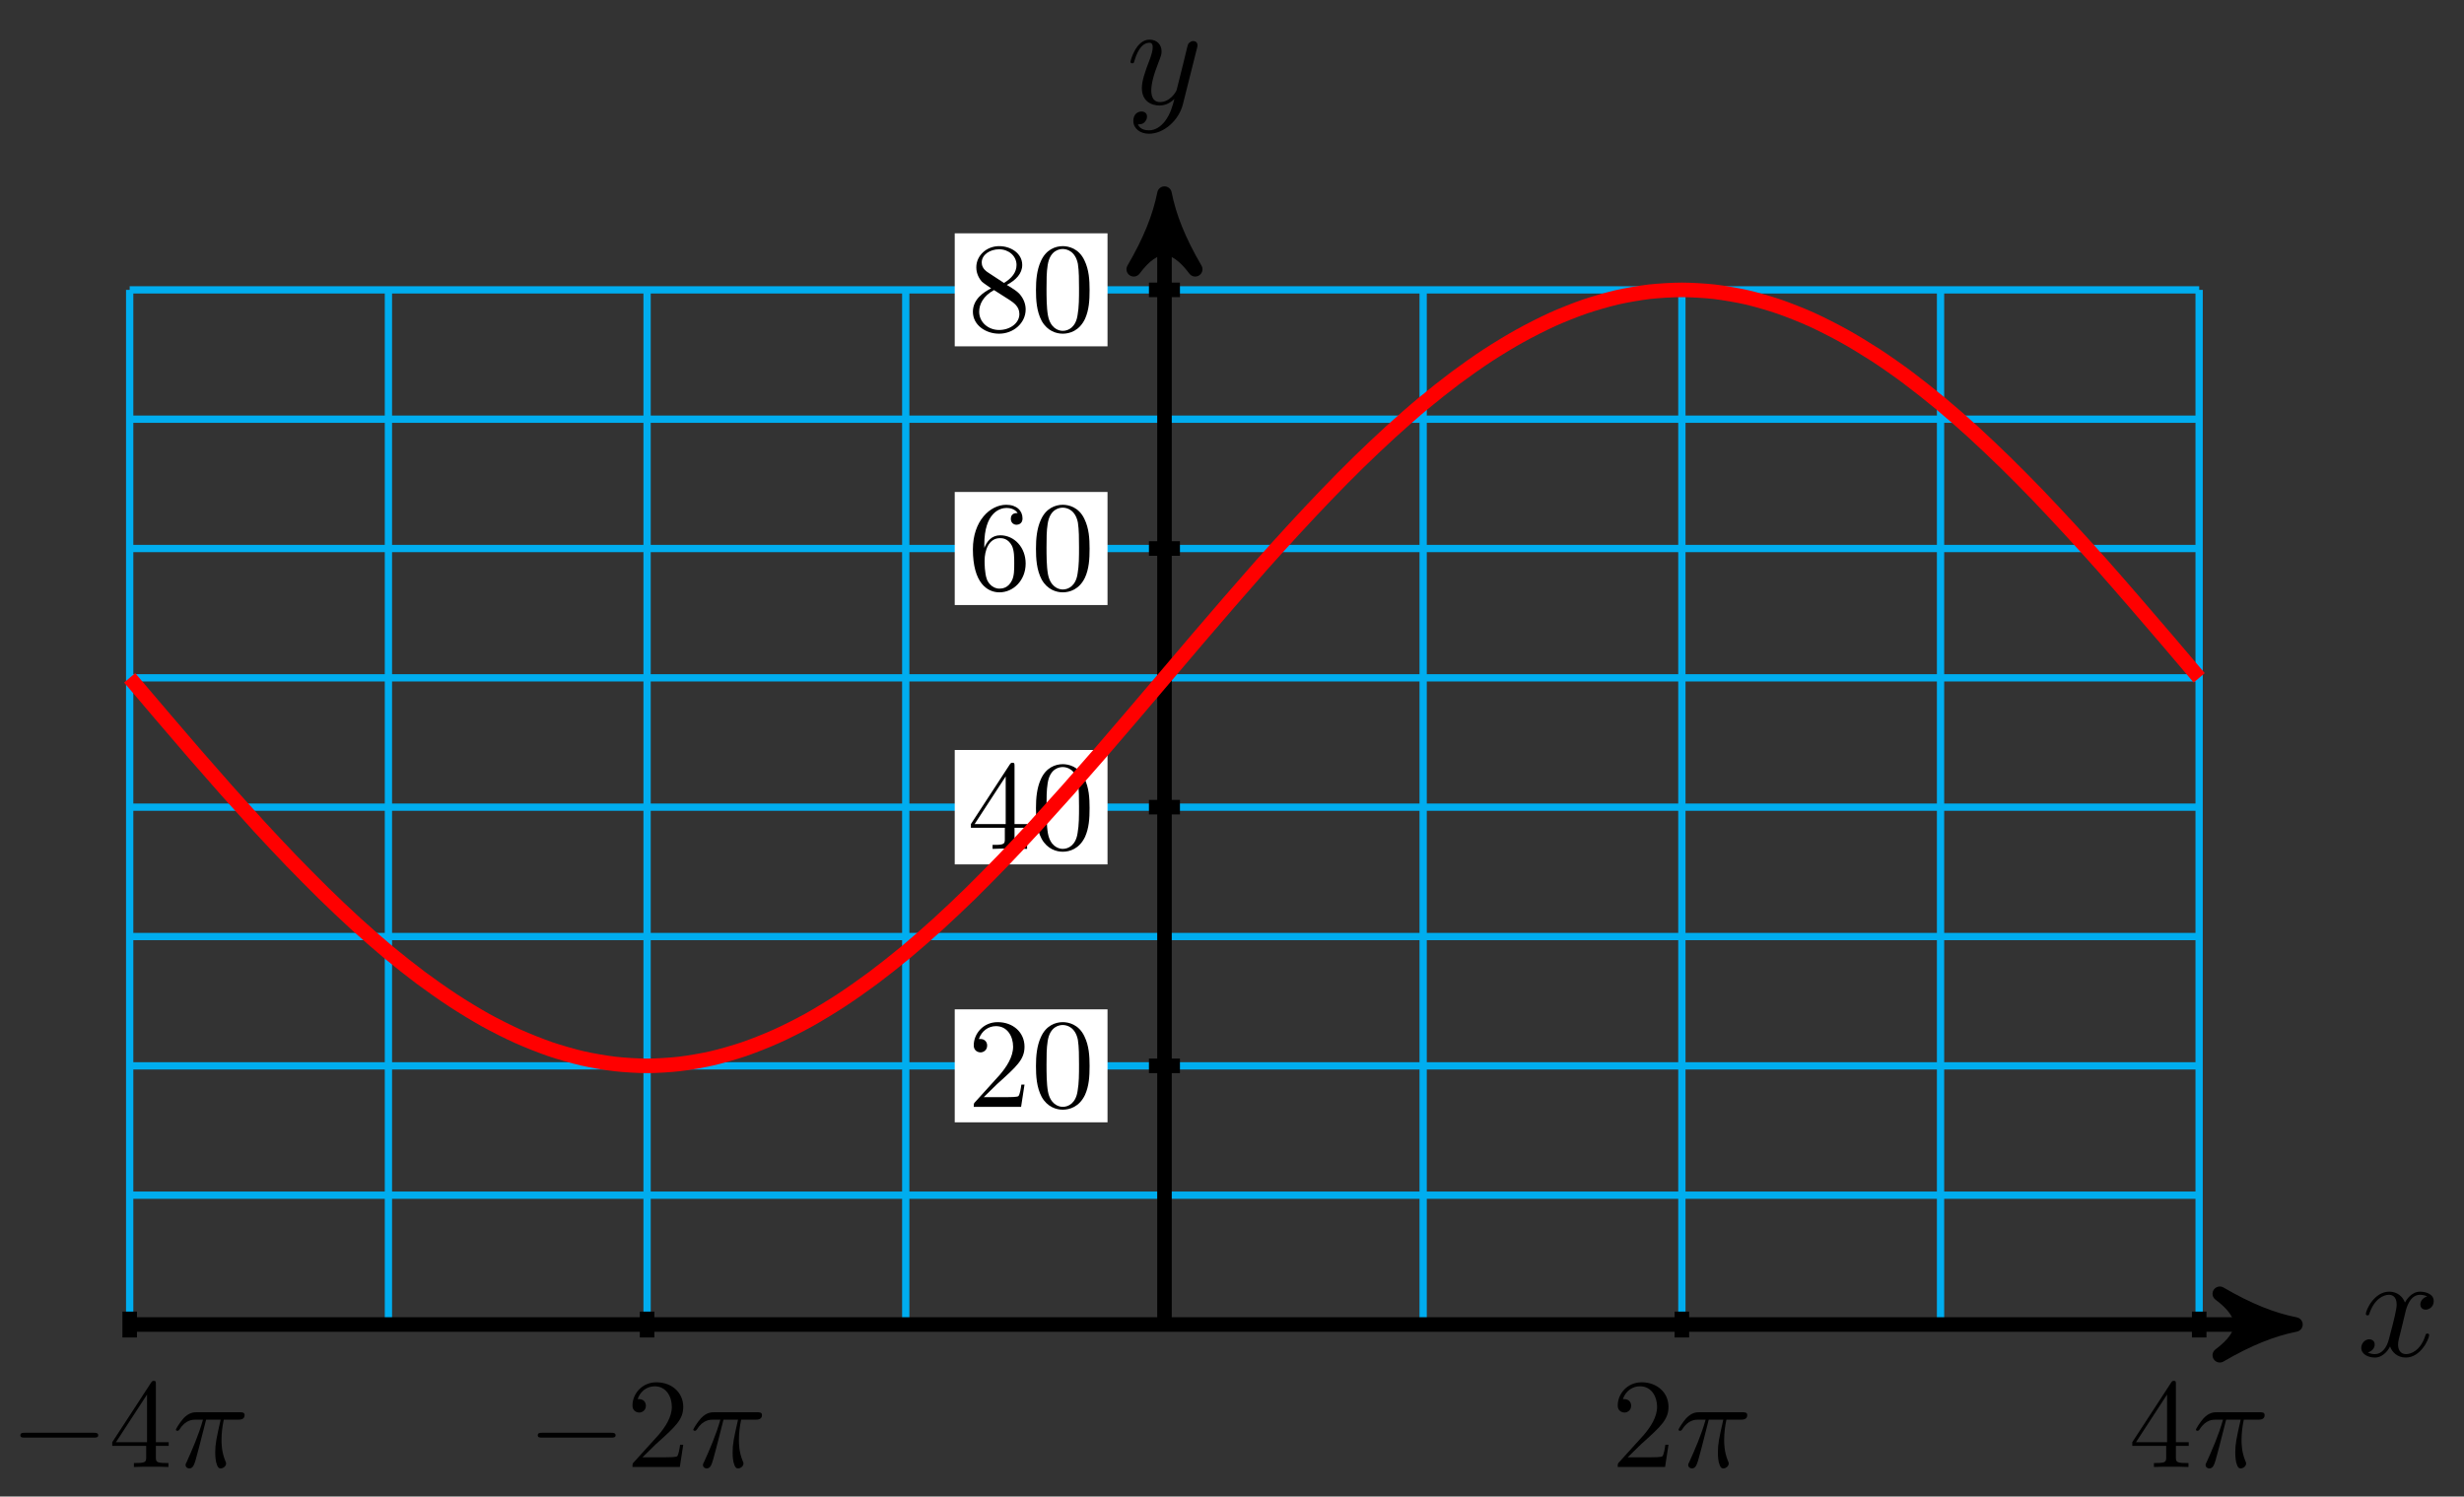 <?xml version="1.0" encoding="UTF-8"?>
<svg xmlns="http://www.w3.org/2000/svg" xmlns:xlink="http://www.w3.org/1999/xlink" width="135pt" height="82pt" viewBox="0 0 135 82" version="1.1">
<rect x="0" y="0" width="135" height="82" fill="#333333" stroke="none"/>
<defs>
<g>
<symbol overflow="visible" id="glyph0-0">
<path style="stroke:none;" d=""/>
</symbol>
<symbol overflow="visible" id="glyph0-1">
<path style="stroke:none;" d="M 2.656 -2.406 C 2.703 -2.609 2.891 -3.344 3.453 -3.344 C 3.484 -3.344 3.688 -3.344 3.844 -3.25 C 3.625 -3.203 3.469 -3 3.469 -2.812 C 3.469 -2.688 3.547 -2.531 3.766 -2.531 C 3.938 -2.531 4.203 -2.672 4.203 -3 C 4.203 -3.406 3.734 -3.516 3.453 -3.516 C 3 -3.516 2.719 -3.094 2.625 -2.922 C 2.422 -3.438 1.984 -3.516 1.766 -3.516 C 0.938 -3.516 0.484 -2.5 0.484 -2.297 C 0.484 -2.219 0.562 -2.219 0.578 -2.219 C 0.641 -2.219 0.656 -2.234 0.672 -2.297 C 0.953 -3.141 1.469 -3.344 1.75 -3.344 C 1.891 -3.344 2.172 -3.281 2.172 -2.812 C 2.172 -2.562 2.047 -2.031 1.75 -0.922 C 1.625 -0.422 1.344 -0.094 0.984 -0.094 C 0.938 -0.094 0.75 -0.094 0.594 -0.188 C 0.781 -0.234 0.969 -0.391 0.969 -0.625 C 0.969 -0.844 0.781 -0.906 0.672 -0.906 C 0.438 -0.906 0.234 -0.688 0.234 -0.438 C 0.234 -0.078 0.625 0.094 0.984 0.094 C 1.5 0.094 1.797 -0.469 1.812 -0.516 C 1.906 -0.219 2.203 0.094 2.672 0.094 C 3.5 0.094 3.953 -0.938 3.953 -1.141 C 3.953 -1.219 3.875 -1.219 3.859 -1.219 C 3.781 -1.219 3.766 -1.188 3.75 -1.125 C 3.484 -0.281 2.953 -0.094 2.688 -0.094 C 2.375 -0.094 2.25 -0.344 2.25 -0.609 C 2.25 -0.781 2.297 -0.969 2.391 -1.312 Z M 2.656 -2.406 "/>
</symbol>
<symbol overflow="visible" id="glyph0-2">
<path style="stroke:none;" d="M 3.875 -3.031 C 3.906 -3.141 3.906 -3.156 3.906 -3.219 C 3.906 -3.359 3.797 -3.438 3.672 -3.438 C 3.594 -3.438 3.469 -3.391 3.391 -3.266 C 3.375 -3.234 3.312 -2.984 3.281 -2.844 C 3.234 -2.625 3.172 -2.422 3.125 -2.203 L 2.766 -0.766 C 2.734 -0.641 2.391 -0.094 1.859 -0.094 C 1.453 -0.094 1.375 -0.438 1.375 -0.734 C 1.375 -1.094 1.5 -1.594 1.781 -2.297 C 1.906 -2.625 1.938 -2.703 1.938 -2.875 C 1.938 -3.234 1.688 -3.516 1.281 -3.516 C 0.531 -3.516 0.234 -2.359 0.234 -2.297 C 0.234 -2.219 0.312 -2.219 0.328 -2.219 C 0.406 -2.219 0.422 -2.234 0.453 -2.359 C 0.672 -3.109 0.984 -3.344 1.266 -3.344 C 1.328 -3.344 1.453 -3.344 1.453 -3.094 C 1.453 -2.891 1.375 -2.688 1.328 -2.531 C 1 -1.688 0.859 -1.234 0.859 -0.859 C 0.859 -0.156 1.359 0.094 1.828 0.094 C 2.141 0.094 2.422 -0.047 2.641 -0.266 C 2.531 0.141 2.438 0.531 2.125 0.953 C 1.906 1.234 1.609 1.453 1.25 1.453 C 1.125 1.453 0.766 1.438 0.641 1.125 C 0.766 1.125 0.875 1.125 0.984 1.031 C 1.062 0.953 1.141 0.859 1.141 0.703 C 1.141 0.453 0.922 0.422 0.844 0.422 C 0.656 0.422 0.391 0.547 0.391 0.938 C 0.391 1.344 0.75 1.641 1.25 1.641 C 2.062 1.641 2.891 0.906 3.109 0.016 Z M 3.875 -3.031 "/>
</symbol>
<symbol overflow="visible" id="glyph1-0">
<path style="stroke:none;" d=""/>
</symbol>
<symbol overflow="visible" id="glyph1-1">
<path style="stroke:none;" d="M 3.125 -1.219 L 2.953 -1.219 C 2.922 -1 2.875 -0.703 2.797 -0.594 C 2.75 -0.531 2.297 -0.531 2.141 -0.531 L 0.891 -0.531 L 1.625 -1.25 C 2.703 -2.219 3.125 -2.594 3.125 -3.297 C 3.125 -4.078 2.5 -4.641 1.656 -4.641 C 0.859 -4.641 0.344 -4 0.344 -3.375 C 0.344 -2.984 0.703 -2.984 0.719 -2.984 C 0.844 -2.984 1.078 -3.078 1.078 -3.359 C 1.078 -3.547 0.953 -3.719 0.703 -3.719 C 0.656 -3.719 0.641 -3.719 0.625 -3.719 C 0.781 -4.172 1.156 -4.422 1.562 -4.422 C 2.188 -4.422 2.5 -3.859 2.5 -3.297 C 2.5 -2.734 2.141 -2.188 1.766 -1.75 L 0.422 -0.266 C 0.344 -0.188 0.344 -0.172 0.344 0 L 2.938 0 Z M 3.125 -1.219 "/>
</symbol>
<symbol overflow="visible" id="glyph1-2">
<path style="stroke:none;" d="M 3.203 -2.234 C 3.203 -2.781 3.172 -3.344 2.922 -3.859 C 2.609 -4.531 2.031 -4.641 1.734 -4.641 C 1.328 -4.641 0.812 -4.453 0.531 -3.812 C 0.312 -3.328 0.266 -2.781 0.266 -2.234 C 0.266 -1.703 0.297 -1.078 0.578 -0.547 C 0.891 0.016 1.391 0.156 1.734 0.156 C 2.109 0.156 2.641 0 2.953 -0.656 C 3.172 -1.141 3.203 -1.672 3.203 -2.234 Z M 2.625 -2.312 C 2.625 -1.797 2.625 -1.312 2.547 -0.875 C 2.453 -0.203 2.047 0 1.734 0 C 1.469 0 1.047 -0.172 0.922 -0.844 C 0.844 -1.266 0.844 -1.906 0.844 -2.312 C 0.844 -2.766 0.844 -3.219 0.906 -3.594 C 1.031 -4.422 1.562 -4.484 1.734 -4.484 C 1.969 -4.484 2.422 -4.359 2.562 -3.672 C 2.625 -3.281 2.625 -2.75 2.625 -2.312 Z M 2.625 -2.312 "/>
</symbol>
<symbol overflow="visible" id="glyph1-3">
<path style="stroke:none;" d="M 3.281 -1.156 L 3.281 -1.359 L 2.578 -1.359 L 2.578 -4.531 C 2.578 -4.672 2.578 -4.719 2.469 -4.719 C 2.406 -4.719 2.391 -4.719 2.328 -4.641 L 0.188 -1.359 L 0.188 -1.156 L 2.047 -1.156 L 2.047 -0.547 C 2.047 -0.297 2.031 -0.219 1.516 -0.219 L 1.375 -0.219 L 1.375 0 C 1.656 -0.016 2.016 -0.016 2.312 -0.016 C 2.609 -0.016 2.969 -0.016 3.266 0 L 3.266 -0.219 L 3.109 -0.219 C 2.594 -0.219 2.578 -0.297 2.578 -0.547 L 2.578 -1.156 Z M 2.094 -1.359 L 0.391 -1.359 L 2.094 -3.969 Z M 2.094 -1.359 "/>
</symbol>
<symbol overflow="visible" id="glyph1-4">
<path style="stroke:none;" d="M 3.188 -1.422 C 3.188 -2.312 2.562 -2.969 1.797 -2.969 C 1.312 -2.969 1.062 -2.625 0.922 -2.281 L 0.922 -2.453 C 0.922 -4.219 1.781 -4.469 2.141 -4.469 C 2.312 -4.469 2.594 -4.422 2.75 -4.188 C 2.641 -4.188 2.375 -4.188 2.375 -3.875 C 2.375 -3.656 2.531 -3.547 2.688 -3.547 C 2.797 -3.547 3.016 -3.609 3.016 -3.891 C 3.016 -4.312 2.703 -4.641 2.125 -4.641 C 1.234 -4.641 0.297 -3.75 0.297 -2.203 C 0.297 -0.344 1.094 0.156 1.75 0.156 C 2.516 0.156 3.188 -0.5 3.188 -1.422 Z M 2.562 -1.422 C 2.562 -1.094 2.562 -0.75 2.438 -0.5 C 2.234 -0.078 1.906 -0.047 1.75 -0.047 C 1.312 -0.047 1.094 -0.453 1.062 -0.562 C 0.938 -0.891 0.938 -1.453 0.938 -1.578 C 0.938 -2.125 1.156 -2.812 1.781 -2.812 C 1.891 -2.812 2.219 -2.812 2.438 -2.391 C 2.562 -2.125 2.562 -1.766 2.562 -1.422 Z M 2.562 -1.422 "/>
</symbol>
<symbol overflow="visible" id="glyph1-5">
<path style="stroke:none;" d="M 3.188 -1.172 C 3.188 -1.422 3.109 -1.734 2.844 -2.031 C 2.703 -2.172 2.594 -2.25 2.156 -2.516 C 2.656 -2.781 3 -3.141 3 -3.609 C 3 -4.25 2.375 -4.641 1.734 -4.641 C 1.047 -4.641 0.484 -4.125 0.484 -3.484 C 0.484 -3.359 0.5 -3.031 0.781 -2.703 C 0.859 -2.625 1.125 -2.453 1.297 -2.328 C 0.891 -2.125 0.297 -1.734 0.297 -1.047 C 0.297 -0.312 1 0.156 1.734 0.156 C 2.516 0.156 3.188 -0.422 3.188 -1.172 Z M 2.688 -3.609 C 2.688 -3.203 2.422 -2.875 2 -2.625 L 1.141 -3.188 C 0.812 -3.391 0.781 -3.625 0.781 -3.75 C 0.781 -4.172 1.234 -4.469 1.734 -4.469 C 2.25 -4.469 2.688 -4.109 2.688 -3.609 Z M 2.844 -0.922 C 2.844 -0.406 2.312 -0.047 1.734 -0.047 C 1.141 -0.047 0.641 -0.469 0.641 -1.047 C 0.641 -1.453 0.859 -1.906 1.453 -2.234 L 2.312 -1.688 C 2.516 -1.547 2.844 -1.344 2.844 -0.922 Z M 2.844 -0.922 "/>
</symbol>
<symbol overflow="visible" id="glyph2-0">
<path style="stroke:none;" d=""/>
</symbol>
<symbol overflow="visible" id="glyph2-1">
<path style="stroke:none;" d="M 4.594 -1.609 C 4.703 -1.609 4.844 -1.609 4.844 -1.734 C 4.844 -1.875 4.703 -1.875 4.594 -1.875 L 0.828 -1.875 C 0.703 -1.875 0.578 -1.875 0.578 -1.734 C 0.578 -1.609 0.703 -1.609 0.828 -1.609 Z M 4.594 -1.609 "/>
</symbol>
<symbol overflow="visible" id="glyph3-0">
<path style="stroke:none;" d=""/>
</symbol>
<symbol overflow="visible" id="glyph3-1">
<path style="stroke:none;" d="M 2.047 -1.156 L 2.047 -0.547 C 2.047 -0.297 2.031 -0.219 1.516 -0.219 L 1.375 -0.219 L 1.375 0 C 1.656 -0.016 2.016 -0.016 2.312 -0.016 C 2.609 -0.016 2.969 -0.016 3.266 0 L 3.266 -0.219 L 3.109 -0.219 C 2.594 -0.219 2.578 -0.297 2.578 -0.547 L 2.578 -1.156 L 3.281 -1.156 L 3.281 -1.359 L 2.578 -1.359 L 2.578 -4.531 C 2.578 -4.672 2.578 -4.719 2.469 -4.719 C 2.406 -4.719 2.391 -4.719 2.328 -4.641 L 0.188 -1.359 L 0.188 -1.156 Z M 2.094 -1.359 L 0.391 -1.359 L 2.094 -3.969 Z M 2.094 -1.359 "/>
</symbol>
<symbol overflow="visible" id="glyph3-2">
<path style="stroke:none;" d="M 0.891 -0.531 L 1.625 -1.25 C 2.703 -2.219 3.125 -2.594 3.125 -3.297 C 3.125 -4.078 2.5 -4.641 1.656 -4.641 C 0.859 -4.641 0.344 -4 0.344 -3.375 C 0.344 -2.984 0.703 -2.984 0.719 -2.984 C 0.844 -2.984 1.078 -3.078 1.078 -3.359 C 1.078 -3.547 0.953 -3.719 0.703 -3.719 C 0.656 -3.719 0.641 -3.719 0.625 -3.719 C 0.781 -4.172 1.156 -4.422 1.562 -4.422 C 2.188 -4.422 2.5 -3.859 2.5 -3.297 C 2.5 -2.734 2.141 -2.188 1.766 -1.75 L 0.422 -0.266 C 0.344 -0.188 0.344 -0.172 0.344 0 L 2.938 0 L 3.125 -1.219 L 2.953 -1.219 C 2.922 -1 2.875 -0.703 2.797 -0.594 C 2.75 -0.531 2.297 -0.531 2.141 -0.531 Z M 0.891 -0.531 "/>
</symbol>
<symbol overflow="visible" id="glyph4-0">
<path style="stroke:none;" d=""/>
</symbol>
<symbol overflow="visible" id="glyph4-1">
<path style="stroke:none;" d="M 1.844 -2.594 L 2.641 -2.594 C 2.406 -1.562 2.344 -1.266 2.344 -0.797 C 2.344 -0.703 2.344 -0.516 2.391 -0.266 C 2.469 0.031 2.547 0.078 2.641 0.078 C 2.781 0.078 2.938 -0.047 2.938 -0.188 C 2.938 -0.234 2.938 -0.25 2.891 -0.344 C 2.688 -0.844 2.688 -1.297 2.688 -1.484 C 2.688 -1.859 2.734 -2.234 2.812 -2.594 L 3.609 -2.594 C 3.703 -2.594 3.953 -2.594 3.953 -2.844 C 3.953 -3 3.812 -3 3.672 -3 L 1.344 -3 C 1.188 -3 0.922 -3 0.609 -2.672 C 0.375 -2.406 0.188 -2.078 0.188 -2.047 C 0.188 -2.047 0.188 -1.984 0.266 -1.984 C 0.328 -1.984 0.344 -2 0.391 -2.062 C 0.719 -2.594 1.125 -2.594 1.266 -2.594 L 1.672 -2.594 C 1.438 -1.75 1.062 -0.906 0.781 -0.281 C 0.719 -0.172 0.719 -0.156 0.719 -0.109 C 0.719 0.016 0.828 0.078 0.922 0.078 C 1.125 0.078 1.188 -0.125 1.266 -0.375 C 1.359 -0.703 1.359 -0.703 1.453 -1.062 Z M 1.844 -2.594 "/>
</symbol>
</g>
</defs>
<g id="surface1">
<path style="fill:none;stroke-width:0.399;stroke-linecap:butt;stroke-linejoin:miter;stroke:rgb(0%,67.839%,93.729%);stroke-opacity:1;stroke-miterlimit:10;" d="M -56.695 0.001 L 56.692 0.001 M -56.695 7.087 L 56.692 7.087 M -56.695 14.173 L 56.692 14.173 M -56.695 21.259 L 56.692 21.259 M -56.695 28.348 L 56.692 28.348 M -56.695 35.434 L 56.692 35.434 M -56.695 42.52 L 56.692 42.52 M -56.695 49.606 L 56.692 49.606 M -56.695 56.692 L 56.692 56.692 M -56.695 0.001 L -56.695 56.692 M -42.519 0.001 L -42.519 56.692 M -28.347 0.001 L -28.347 56.692 M -14.175 0.001 L -14.175 56.692 M 0.001 0.001 L 0.001 56.692 M 14.173 0.001 L 14.173 56.692 M 28.348 0.001 L 28.348 56.692 M 42.52 0.001 L 42.52 56.692 M 56.688 0.001 L 56.688 56.692 " transform="matrix(1,0,0,-1,63.8,72.575)"/>
<path style="fill:none;stroke-width:0.797;stroke-linecap:butt;stroke-linejoin:miter;stroke:rgb(0%,0%,0%);stroke-opacity:1;stroke-miterlimit:10;" d="M -56.695 0.001 L 60.927 0.001 " transform="matrix(1,0,0,-1,63.8,72.575)"/>
<path style="fill-rule:nonzero;fill:rgb(0%,0%,0%);fill-opacity:1;stroke-width:0.797;stroke-linecap:butt;stroke-linejoin:round;stroke:rgb(0%,0%,0%);stroke-opacity:1;stroke-miterlimit:10;" d="M 1.037 0.001 C -0.26 0.259 -1.552 0.778 -3.107 1.684 C -1.552 0.516 -1.552 -0.519 -3.107 -1.683 C -1.552 -0.777 -0.26 -0.261 1.037 0.001 Z M 1.037 0.001 " transform="matrix(1,0,0,-1,124.728,72.575)"/>
<g style="fill:rgb(0%,0%,0%);fill-opacity:1;">
  <use xlink:href="#glyph0-1" x="129.138" y="74.291"/>
</g>
<path style="fill:none;stroke-width:0.797;stroke-linecap:butt;stroke-linejoin:miter;stroke:rgb(0%,0%,0%);stroke-opacity:1;stroke-miterlimit:10;" d="M 0.001 0.001 L 0.001 60.927 " transform="matrix(1,0,0,-1,63.8,72.575)"/>
<path style="fill-rule:nonzero;fill:rgb(0%,0%,0%);fill-opacity:1;stroke-width:0.797;stroke-linecap:butt;stroke-linejoin:round;stroke:rgb(0%,0%,0%);stroke-opacity:1;stroke-miterlimit:10;" d="M 1.037 -0.001 C -0.26 0.261 -1.553 0.777 -3.107 1.683 C -1.553 0.519 -1.553 -0.516 -3.107 -1.684 C -1.553 -0.778 -0.26 -0.259 1.037 -0.001 Z M 1.037 -0.001 " transform="matrix(0,-1,-1,0,63.8,11.647)"/>
<g style="fill:rgb(0%,0%,0%);fill-opacity:1;">
  <use xlink:href="#glyph0-2" x="61.703" y="5.687"/>
</g>
<path style="fill:none;stroke-width:0.797;stroke-linecap:butt;stroke-linejoin:miter;stroke:rgb(0%,0%,0%);stroke-opacity:1;stroke-miterlimit:10;" d="M 0.848 14.173 L -0.851 14.173 " transform="matrix(1,0,0,-1,63.8,72.575)"/>
<path style=" stroke:none;fill-rule:nonzero;fill:rgb(100%,100%,100%);fill-opacity:1;" d="M 60.68 55.305 L 52.309 55.305 L 52.309 61.496 L 60.68 61.496 Z M 60.68 55.305 "/>
<g style="fill:rgb(0%,0%,0%);fill-opacity:1;">
  <use xlink:href="#glyph1-1" x="53.007" y="60.648"/>
  <use xlink:href="#glyph1-2" x="56.494" y="60.648"/>
</g>
<path style="fill:none;stroke-width:0.797;stroke-linecap:butt;stroke-linejoin:miter;stroke:rgb(0%,0%,0%);stroke-opacity:1;stroke-miterlimit:10;" d="M 0.848 28.348 L -0.851 28.348 " transform="matrix(1,0,0,-1,63.8,72.575)"/>
<path style=" stroke:none;fill-rule:nonzero;fill:rgb(100%,100%,100%);fill-opacity:1;" d="M 60.68 41.094 L 52.309 41.094 L 52.309 47.363 L 60.68 47.363 Z M 60.68 41.094 "/>
<g style="fill:rgb(0%,0%,0%);fill-opacity:1;">
  <use xlink:href="#glyph1-3" x="53.007" y="46.513"/>
  <use xlink:href="#glyph1-2" x="56.494" y="46.513"/>
</g>
<path style="fill:none;stroke-width:0.797;stroke-linecap:butt;stroke-linejoin:miter;stroke:rgb(0%,0%,0%);stroke-opacity:1;stroke-miterlimit:10;" d="M 0.848 42.52 L -0.851 42.52 " transform="matrix(1,0,0,-1,63.8,72.575)"/>
<path style=" stroke:none;fill-rule:nonzero;fill:rgb(100%,100%,100%);fill-opacity:1;" d="M 60.68 26.957 L 52.309 26.957 L 52.309 33.152 L 60.68 33.152 Z M 60.68 26.957 "/>
<g style="fill:rgb(0%,0%,0%);fill-opacity:1;">
  <use xlink:href="#glyph1-4" x="53.007" y="32.3"/>
  <use xlink:href="#glyph1-2" x="56.494" y="32.3"/>
</g>
<path style="fill:none;stroke-width:0.797;stroke-linecap:butt;stroke-linejoin:miter;stroke:rgb(0%,0%,0%);stroke-opacity:1;stroke-miterlimit:10;" d="M 0.848 56.692 L -0.851 56.692 " transform="matrix(1,0,0,-1,63.8,72.575)"/>
<path style=" stroke:none;fill-rule:nonzero;fill:rgb(100%,100%,100%);fill-opacity:1;" d="M 60.68 12.785 L 52.309 12.785 L 52.309 18.977 L 60.68 18.977 Z M 60.68 12.785 "/>
<g style="fill:rgb(0%,0%,0%);fill-opacity:1;">
  <use xlink:href="#glyph1-5" x="53.007" y="18.128"/>
  <use xlink:href="#glyph1-2" x="56.494" y="18.128"/>
</g>
<path style="fill:none;stroke-width:0.797;stroke-linecap:butt;stroke-linejoin:miter;stroke:rgb(0%,0%,0%);stroke-opacity:1;stroke-miterlimit:10;" d="M -56.695 0.708 L -56.695 -0.71 " transform="matrix(1,0,0,-1,63.8,72.575)"/>
<g style="fill:rgb(0%,0%,0%);fill-opacity:1;">
  <use xlink:href="#glyph2-1" x="0.538" y="80.382"/>
</g>
<g style="fill:rgb(0%,0%,0%);fill-opacity:1;">
  <use xlink:href="#glyph3-1" x="5.962" y="80.382"/>
</g>
<g style="fill:rgb(0%,0%,0%);fill-opacity:1;">
  <use xlink:href="#glyph4-1" x="9.449" y="80.382"/>
</g>
<path style="fill:none;stroke-width:0.797;stroke-linecap:butt;stroke-linejoin:miter;stroke:rgb(0%,0%,0%);stroke-opacity:1;stroke-miterlimit:10;" d="M -28.347 0.708 L -28.347 -0.71 " transform="matrix(1,0,0,-1,63.8,72.575)"/>
<g style="fill:rgb(0%,0%,0%);fill-opacity:1;">
  <use xlink:href="#glyph2-1" x="28.885" y="80.382"/>
</g>
<g style="fill:rgb(0%,0%,0%);fill-opacity:1;">
  <use xlink:href="#glyph3-2" x="34.309" y="80.382"/>
</g>
<g style="fill:rgb(0%,0%,0%);fill-opacity:1;">
  <use xlink:href="#glyph4-1" x="37.796" y="80.382"/>
</g>
<path style="fill:none;stroke-width:0.797;stroke-linecap:butt;stroke-linejoin:miter;stroke:rgb(0%,0%,0%);stroke-opacity:1;stroke-miterlimit:10;" d="M 28.348 0.708 L 28.348 -0.71 " transform="matrix(1,0,0,-1,63.8,72.575)"/>
<g style="fill:rgb(0%,0%,0%);fill-opacity:1;">
  <use xlink:href="#glyph3-2" x="88.29" y="80.382"/>
</g>
<g style="fill:rgb(0%,0%,0%);fill-opacity:1;">
  <use xlink:href="#glyph4-1" x="91.777" y="80.382"/>
</g>
<path style="fill:none;stroke-width:0.797;stroke-linecap:butt;stroke-linejoin:miter;stroke:rgb(0%,0%,0%);stroke-opacity:1;stroke-miterlimit:10;" d="M 56.692 0.708 L 56.692 -0.71 " transform="matrix(1,0,0,-1,63.8,72.575)"/>
<g style="fill:rgb(0%,0%,0%);fill-opacity:1;">
  <use xlink:href="#glyph3-1" x="116.637" y="80.382"/>
</g>
<g style="fill:rgb(0%,0%,0%);fill-opacity:1;">
  <use xlink:href="#glyph4-1" x="120.124" y="80.382"/>
</g>
<path style="fill:none;stroke-width:0.797;stroke-linecap:butt;stroke-linejoin:miter;stroke:rgb(100%,0%,0%);stroke-opacity:1;stroke-miterlimit:10;" d="M -56.695 35.434 C -56.695 35.434 -55.413 33.927 -54.921 33.348 C -54.429 32.774 -53.644 31.852 -53.152 31.286 C -52.659 30.72 -51.87 29.817 -51.378 29.262 C -50.886 28.708 -50.097 27.833 -49.609 27.298 C -49.116 26.762 -48.327 25.923 -47.835 25.411 C -47.343 24.903 -46.554 24.102 -46.062 23.622 C -45.573 23.141 -44.784 22.395 -44.292 21.946 C -43.8 21.501 -43.011 20.809 -42.519 20.399 C -42.03 19.993 -41.241 19.368 -40.749 19.001 C -40.257 18.634 -39.468 18.079 -38.976 17.759 C -38.484 17.434 -37.698 16.958 -37.206 16.684 C -36.714 16.411 -35.925 16.012 -35.433 15.794 C -34.941 15.571 -34.152 15.259 -33.663 15.091 C -33.171 14.923 -32.382 14.696 -31.89 14.583 C -31.398 14.47 -30.609 14.333 -30.12 14.278 C -29.628 14.22 -28.839 14.173 -28.347 14.173 C -27.855 14.173 -27.066 14.22 -26.573 14.278 C -26.085 14.333 -25.296 14.47 -24.804 14.583 C -24.312 14.696 -23.523 14.923 -23.03 15.091 C -22.538 15.259 -21.753 15.571 -21.261 15.794 C -20.769 16.012 -19.98 16.411 -19.488 16.684 C -18.995 16.958 -18.21 17.434 -17.718 17.759 C -17.226 18.079 -16.437 18.634 -15.945 19.001 C -15.452 19.368 -14.663 19.993 -14.175 20.399 C -13.683 20.809 -12.894 21.501 -12.402 21.946 C -11.909 22.395 -11.12 23.141 -10.628 23.622 C -10.14 24.102 -9.351 24.903 -8.859 25.411 C -8.366 25.923 -7.577 26.762 -7.085 27.298 C -6.597 27.833 -5.808 28.708 -5.316 29.262 C -4.823 29.817 -4.034 30.72 -3.542 31.286 C -3.05 31.852 -2.265 32.774 -1.773 33.348 C -1.28 33.927 -0.491 34.856 0.001 35.434 C 0.493 36.013 1.278 36.942 1.77 37.516 C 2.263 38.091 3.052 39.013 3.544 39.579 C 4.036 40.149 4.825 41.052 5.313 41.606 C 5.805 42.157 6.595 43.036 7.087 43.567 C 7.579 44.102 8.368 44.946 8.86 45.454 C 9.348 45.966 10.137 46.763 10.63 47.243 C 11.122 47.723 11.911 48.473 12.403 48.919 C 12.895 49.368 13.68 50.059 14.173 50.466 C 14.665 50.876 15.454 51.501 15.946 51.868 C 16.438 52.235 17.223 52.79 17.716 53.11 C 18.208 53.43 18.997 53.911 19.489 54.18 C 19.981 54.454 20.77 54.852 21.259 55.075 C 21.751 55.298 22.54 55.61 23.032 55.778 C 23.524 55.946 24.313 56.173 24.802 56.286 C 25.294 56.399 26.083 56.532 26.575 56.591 C 27.067 56.645 27.856 56.692 28.348 56.692 C 28.837 56.692 29.626 56.645 30.118 56.591 C 30.61 56.532 31.399 56.399 31.891 56.286 C 32.384 56.173 33.169 55.946 33.661 55.778 C 34.153 55.61 34.942 55.298 35.434 55.075 C 35.927 54.852 36.712 54.454 37.204 54.18 C 37.696 53.911 38.485 53.43 38.977 53.11 C 39.47 52.79 40.259 52.235 40.747 51.868 C 41.239 51.501 42.028 50.876 42.52 50.466 C 43.013 50.059 43.802 49.368 44.294 48.919 C 44.782 48.473 45.571 47.723 46.063 47.243 C 46.555 46.763 47.345 45.966 47.837 45.454 C 48.325 44.946 49.114 44.102 49.606 43.567 C 50.098 43.036 50.888 42.157 51.38 41.606 C 51.872 41.052 52.657 40.149 53.149 39.579 C 53.641 39.013 54.43 38.091 54.923 37.516 C 55.415 36.942 56.692 35.434 56.692 35.434 " transform="matrix(1,0,0,-1,63.8,72.575)"/>
</g>
</svg>
